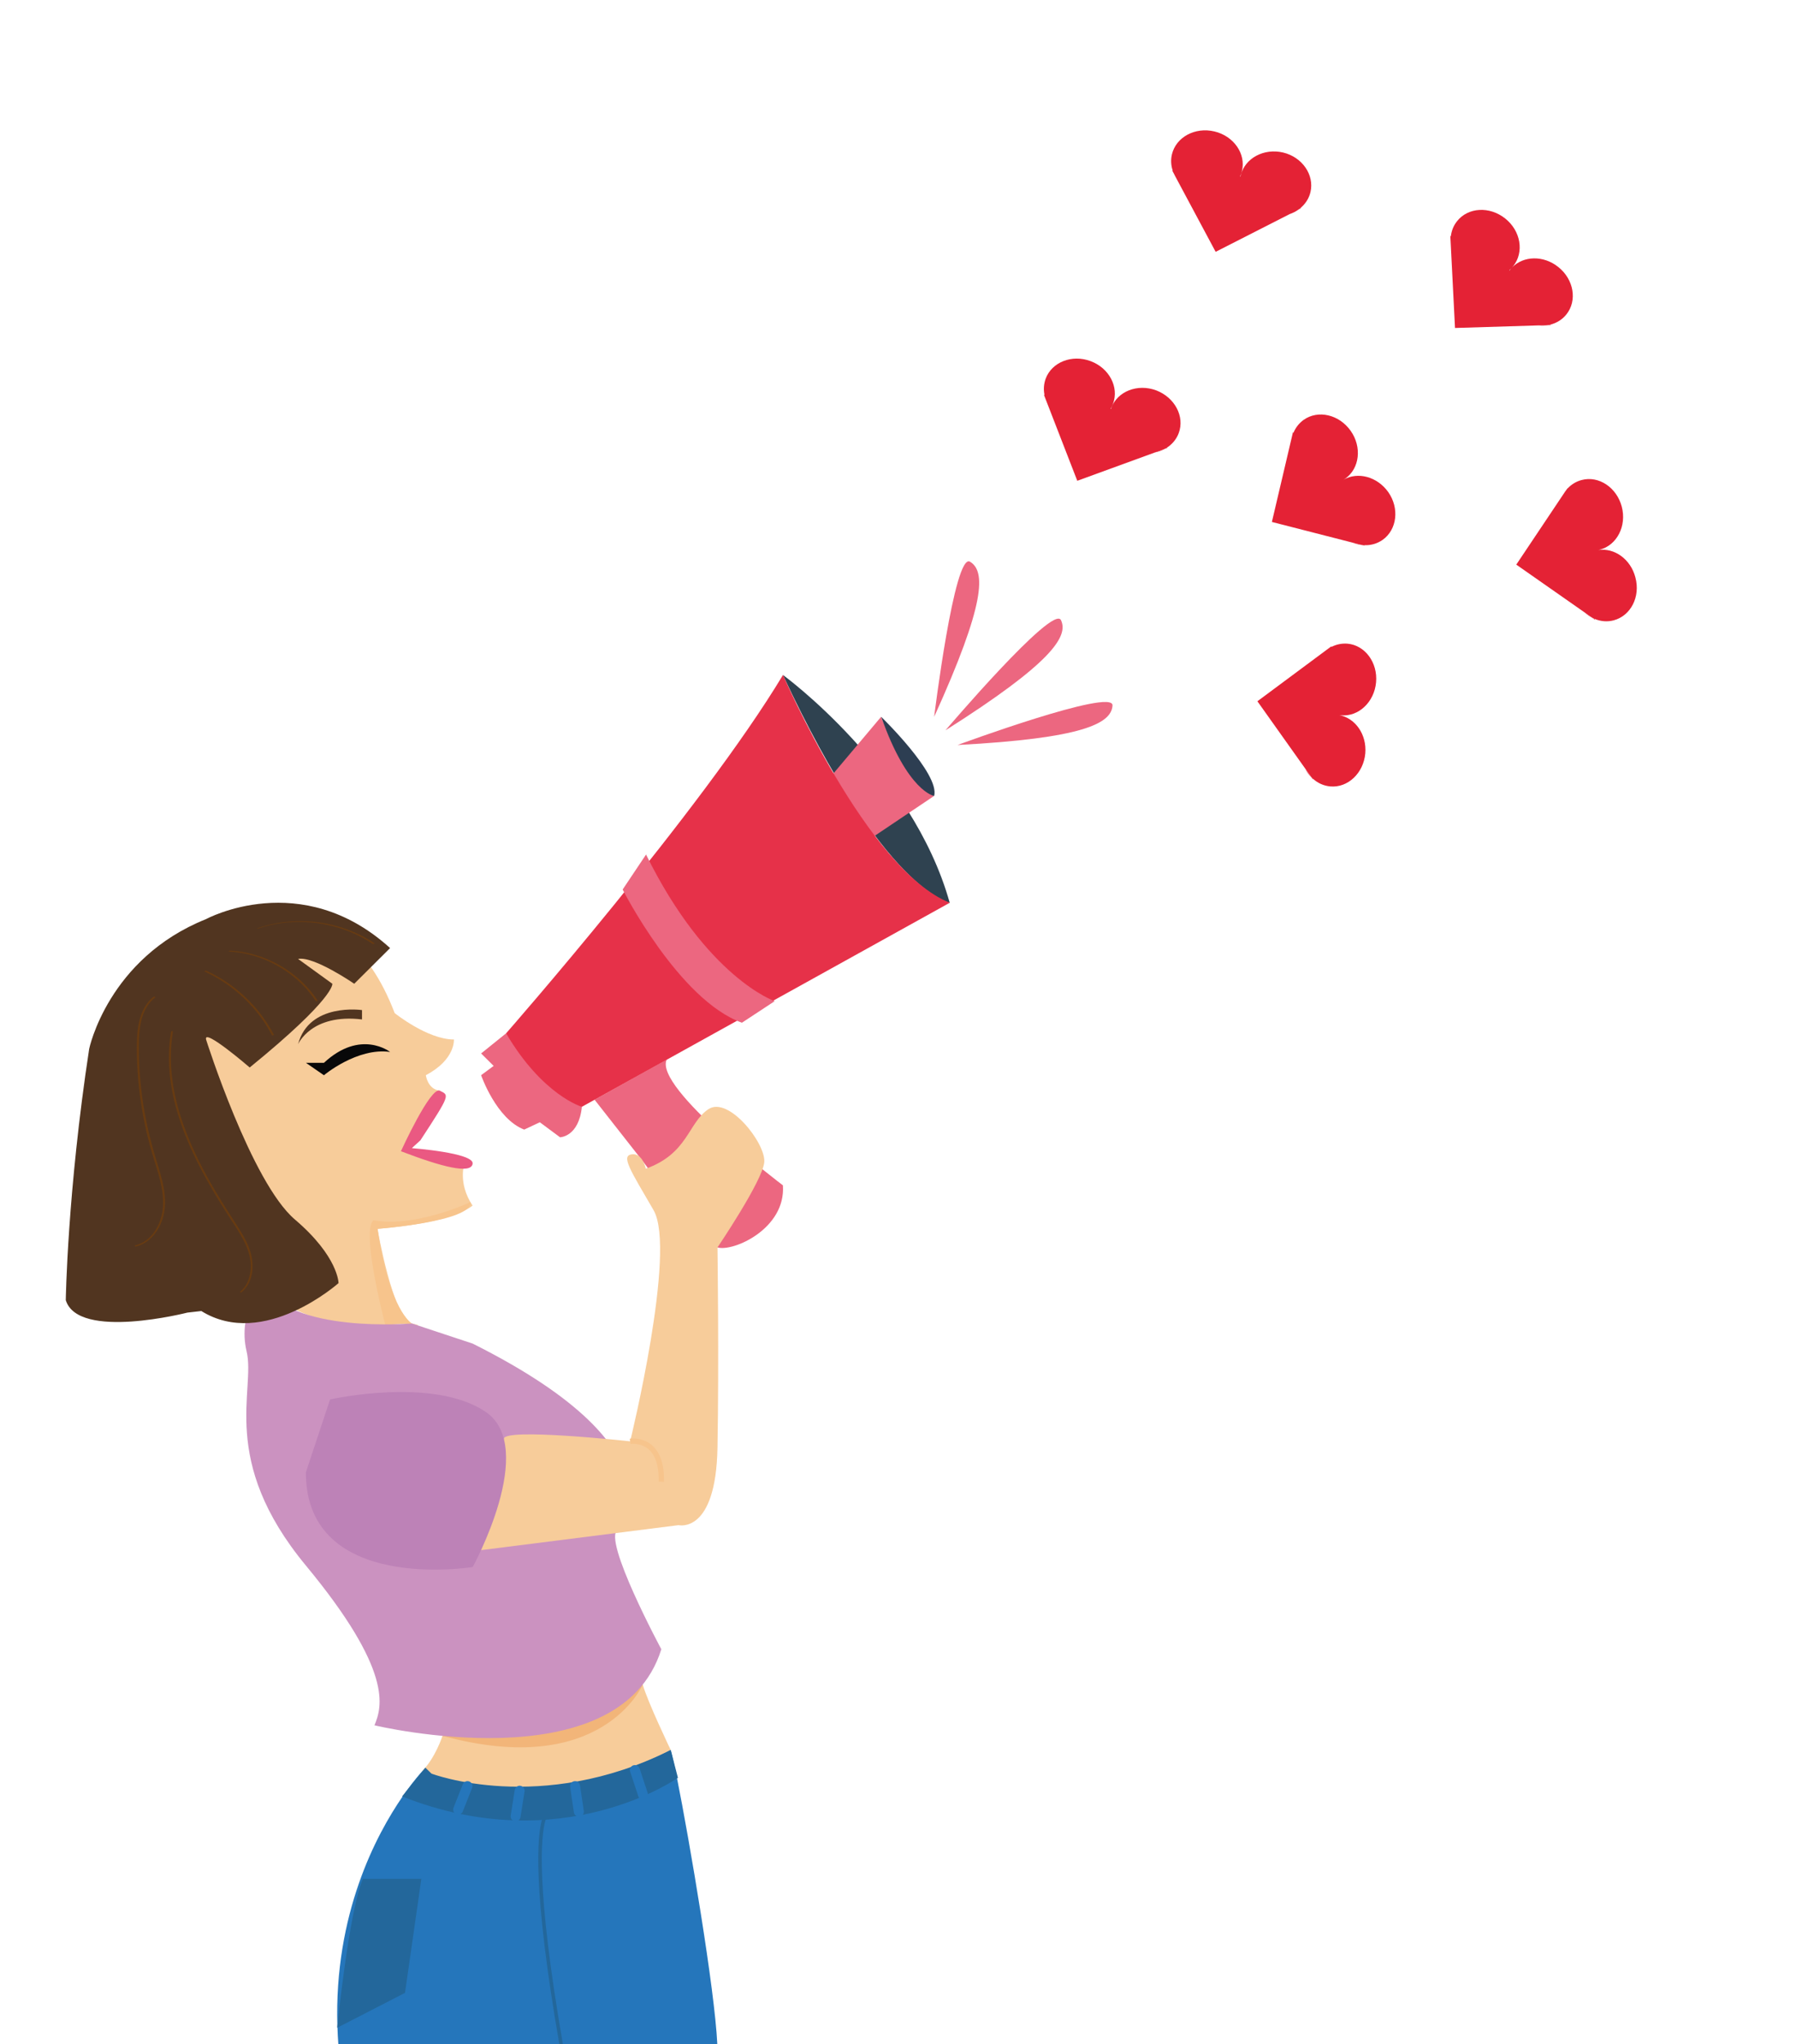 <?xml version="1.0" encoding="utf-8"?>
<!-- Generator: Adobe Illustrator 24.3.0, SVG Export Plug-In . SVG Version: 6.00 Build 0)  -->
<svg version="1.1" id="Layer_1" xmlns="http://www.w3.org/2000/svg" xmlns:xlink="http://www.w3.org/1999/xlink" x="0px" y="0px"
	 viewBox="0 0 2034.1 2314.2" style="enable-background:new 0 0 2034.1 2314.2;" xml:space="preserve">
<style type="text/css">
#kalp-1{
        animation: kalp-1 15s ease infinite;
      }
      @keyframes kalp-1{
        0%{ transform: translateY(-60px) translateX(0px);  }
        50%{ transform: translateY(0px) translateX(80px);}
        100%{ transform: translateY(-60px) translateX(0px); }
     }

	  #kalp-2{
        animation: kalp-2 10s ease infinite;
      }
      @keyframes kalp-2{
        0%{ transform: translateY(-20px) translateX(-60px);  }
        50%{ transform: translateY(0px) translateX(0px);}
        100%{ transform: translateY(-20px) translateX(-60px); }
     }
	 
	 #kalp-3{
        animation: kalp-3 8s ease infinite;
      }
      @keyframes kalp-3{
        0%{ transform: translateY(60px) translateX(40px);  }
        50%{ transform: translateY(0px) translateX(20px);}
        100%{ transform: translateY(60px) translateX(40px); }
     }

     #kalp-4{
        animation: kalp-4 6s ease infinite;
      }
      @keyframes kalp-4{
        0%{ transform: translateY(-30px) translateX(0px);  }
        50%{ transform: translateY(0px) translateX(-60px);}
        100%{ transform: translateY(-30px) translateX(0px); }
     }

	  #kalp-5{
        animation: kalp-5 8s ease infinite;
      }
      @keyframes kalp-5{
        0%{ transform: translateY(120px) translateX(0px);  }
        50%{ transform: translateY(0px) translateX(-40px);}
        100%{ transform: translateY(120px) translateX(0px); }
     }
	 
	 #kalp-6{
        animation: kalp-6 6s ease infinite;
      }
      @keyframes kalp-6{
        0%{ transform: translateY(30px) translateX(10px);  }
        50%{ transform: translateY(0px) translateX(-50px);}
        100%{ transform: translateY(30px) translateX(10px); }
     }
	 
	 #ses-1{
        animation: ses-1 6s ease-out infinite;
      }
      @keyframes ses-1{
        0%{ transform: translateY(10px) translateX(-10px);  }
        50%{ transform: translateY(-40px) translateX(40px);}
        100%{ transform: translateY(10px) translateX(-10px); }
     }

	 	 #ses-2{
        animation: ses-2 6s ease-out infinite;
      }
      @keyframes ses-2{
        0%{ transform: translateY(10px) translateX(-10px);  }
        50%{ transform: translateY(-60px) translateX(60px);}
        100%{ transform: translateY(10px) translateX(-10px); }
     }

	 	 #ses-3{
        animation: ses-3 6s ease-out infinite;
      }
      @keyframes ses-3{
        0%{ transform: translateY(10px) translateX(-10px);  }
        50%{ transform: translateY(-40px) translateX(40px);}
        100%{ transform: translateY(10px) translateX(-10px); }
     }

	.st0{fill:#E42235;}
	.st1{fill:#F7CC9A;}
	.st2{fill:#EA5982;}
	.st3{fill:#080809;}
	.st4{fill:#513520;}
	.st5{fill:#2576BB;}
	.st6{fill:#EC6780;}
	.st7{fill:#2F4250;}
	.st8{fill:#2D3E52;}
	.st9{fill:#23679B;}
	.st10{fill:none;stroke:#23679B;stroke-width:4;stroke-miterlimit:10;}
	.st11{fill:#F7C48C;}
	.st12{fill:#E63149;}
	.st13{fill:#F2B579;}
	.st14{fill:#CB92C0;}
	.st15{fill:none;stroke:#F7C48C;stroke-width:6;stroke-miterlimit:10;}
	.st16{fill:#683B11;}
	.st17{fill:#BD82B7;}
</style>
<g id="kalp-6">
	<path class="st0" d="M1753.4,368.1c-3.6,0.7-7.4,0.8-11.2,0.3L1753.4,368.1z"/>
	<path class="st0" d="M1764.9,302.3c-16.7-13.4-39.5-12.9-52.5,0.6c0.5-0.5,1-1.1,1.5-1.7c12.5-15.7,8.5-39.8-9.1-53.8
		c-17.6-14.1-42-12.8-54.5,2.9c-4.1,5.1-6.4,11-7.1,17.2l-0.6-0.5l5.3,104.3l94.2-2.9l11.2-0.3c0.9-0.2,1.8-0.3,2.6-0.6
		c7-1.8,13.4-5.6,18.1-11.5C1786.6,340.4,1782.5,316.3,1764.9,302.3z M1711.9,303.5c-0.5,0.5-1,1.1-1.5,1.7
		c-0.3,0.4-0.5,0.7-0.8,1.1l-0.3-0.3C1710.2,305.1,1711,304.3,1711.9,303.5z"/>
	<path class="st0" d="M1756.5,368l-3.2,0.1c0.9-0.2,1.8-0.3,2.6-0.6L1756.5,368z"/>
</g>
<g id="kalp-1">
	<path class="st0" d="M1558.5,772.4c-2,22.4-19.8,39.2-39.7,37.4c-0.6-0.1-1.3-0.1-1.9-0.2c18.3,3.5,31.2,22.1,29.4,43.3
		c-2,22.4-19.8,39.2-39.7,37.4c-7.5-0.7-14.2-3.8-19.5-8.6c-0.7-0.6-1.3-1.2-1.9-1.8l-6.6-9.3l-54.5-76.7l83.9-62.3l-0.1,0.8
		c5.5-2.9,11.8-4.2,18.2-3.7C1545.9,730.4,1560.5,750,1558.5,772.4z"/>
	<path class="st0" d="M1485,879.9c-2.6-2.7-4.9-5.9-6.6-9.3L1485,879.9z"/>
	<path class="st0" d="M1487,881.7l-0.1,0.7l-1.8-2.5C1485.7,880.5,1486.3,881.1,1487,881.7z"/>
</g>
<g id="kalp-2">
	<path class="st0" d="M1771.2,558.9c0.5-0.8,1-1.6,1.6-2.4L1771.2,558.9z"/>
	<path class="st0" d="M1794.9,693.5l8.4,5.9C1800.3,697.8,1797.5,695.8,1794.9,693.5z"/>
	<path class="st0" d="M1827.5,702.3c-7.2,1.9-14.6,1.2-21.3-1.6c-1-0.4-2-0.9-3-1.4l-8.4-5.9l-77.5-54.2l53.8-80.4l1.6-2.4
		c0.9-1.2,1.8-2.4,2.8-3.5c4.2-4.5,9.7-7.9,15.9-9.5c19.4-5.1,39.7,8.5,45.4,30.3c5.7,21.8-5.5,43.5-24.9,48.6
		c-0.6,0.2-1.2,0.3-1.8,0.4c18.4-2.8,36.8,10.4,42.1,31C1858.1,675.5,1847,697.2,1827.5,702.3z"/>
	<path class="st0" d="M1775.6,552.4l0.1,0.6c-1,1.1-2,2.2-2.8,3.5L1775.6,552.4z"/>
	<path class="st0" d="M1806.4,701.6l-3.2-2.2c1,0.5,2,1,3,1.4L1806.4,701.6z"/>
</g>
<g id="kalp-3">
	<path class="st0" d="M1565.9,611.2c-6.2,4.3-13.4,6.3-20.6,6c-1,0-2-0.1-2.9-0.2l-10.2-2.6l-91.7-23.5l23.9-101.7l0.5,0.8
		c2.4-5.8,6.3-10.9,11.6-14.7c16.4-11.6,40.2-6,53.2,12.4c13,18.4,10.2,42.7-6.2,54.2c-0.6,0.4-1.3,0.9-1.9,1.2
		c16.2-9.4,38.3-3.5,50.7,14C1585.1,575.3,1582.3,599.6,1565.9,611.2z"/>
	<path class="st0" d="M1542.4,617c-3.5-0.4-6.9-1.3-10.2-2.6L1542.4,617z"/>
	<path class="st0" d="M1545.7,617.8l-3.3-0.9c1,0.1,2,0.2,2.9,0.2L1545.7,617.8z"/>
</g>
<g id="kalp-5">
	<path class="st0" d="M1484.2,217.5c-1.7,7.2-5.8,13.4-11.3,18c-0.7,0.6-1.4,1.1-2.2,1.7h0c-3,2.2-6.4,3.9-10.1,5.2l-83.8,42.7
		l-45.7-85.4l-1.1-2.1l0-0.1l-2.4-4.5l0.6,0.2c-2-5.9-2.4-12.2-0.9-18.5c4.7-19.5,26.2-31.1,48.1-25.9c21.9,5.2,35.9,25.3,31.2,44.8
		c-0.5,2.1-1.2,4.2-2.1,6.1l0.4,0.1c0.1-0.4,0.2-0.8,0.3-1.2c4.7-19.5,26.2-31.1,48.1-25.9C1474.9,177.9,1488.8,198,1484.2,217.5z"
		/>
	<path class="st0" d="M1473.5,235.7l-2.9,1.5c0.8-0.5,1.5-1.1,2.2-1.7L1473.5,235.7z"/>
</g>
<g id="kalp-4">
	<path class="st0" d="M1335,490.3c-2.6,7-7.4,12.6-13.4,16.5c-0.7,0.4-1.3,0.8-2,1.2l-11.5,4.2l-88,32.1l-37.8-97.4l0.7,0.3
		c-1.3-6.1-0.9-12.4,1.3-18.5c7-18.8,29.8-27.7,50.8-19.9c21.1,7.8,32.5,29.4,25.5,48.2c-0.8,2.1-1.7,4-2.8,5.8l0.4,0.2
		c0.1-0.4,0.3-0.8,0.4-1.2c7-18.8,29.7-27.7,50.8-19.9C1330.5,449.9,1342,471.5,1335,490.3z"/>
	<path class="st0" d="M1319.5,508c-3.5,2-7.4,3.4-11.5,4.2L1319.5,508z"/>
	<path class="st0" d="M1322.1,507.1l-2.6,0.9c0.7-0.4,1.3-0.8,2-1.2L1322.1,507.1z"/>
</g>
<path class="st1" d="M263.4,1055.6c0,0,121.8-70.3,183.6,91.3c0,0,37.1,29.9,67.1,29.9c0,0,1.8,22.8-31.8,40.4
	c0,0,1.8,15.8,15.9,17.6l-31.8,65l60,15.8c0,0-8.8,22.8,8.8,49.2c0,0-19.4,19.3-107.7,26.3c0,0,17.7,101.9,38.8,107.1s-8.8,0-8.8,0
	s-111.2,17.6-160.7-45.7c0,0-10.6-89.6-19.4-103.6c0,0-95.3-39.2-33.6-78.4C244,1270.5,129.2,1131.2,263.4,1055.6z"/>
<path class="st2" d="M454.1,1303.3c0,0,33.6-73.8,44.1-68.5s12.4,3.5-22.1,56.2l-9.7,8.8c0,0,70.6,5.3,68.9,17.6
	S500,1320.9,454.1,1303.3z"/>
<path class="st3" d="M441.8,1190.9c0,0-33.3-26.3-74.9,12.3h-20.4l20.4,14.1C366.8,1217.2,404.7,1185.6,441.8,1190.9z"/>
<path class="st4" d="M410,1143.5c0,0-60-8.8-72.4,38.7c0,0,14.8-35,72.4-28.1V1143.5z"/>
<path class="st1" d="M501.2,1965.1c0,0-8.2,24.9-22.3,39c-14.1,14.1,180.1,59.7,280.8-22.8c0,0-26.4-55-31.7-74.1
	C722.5,1888.2,501.2,1965.1,501.2,1965.1z"/>
<path class="st5" d="M812.4,2314.2H383.2c-0.5-6.3-0.8-12.5-1-18.7c0-0.6,0-1.3-0.1-1.9c-3.8-126.9,44-216.5,73.8-259.7
	c1.6-2.4,3.2-4.6,4.7-6.7c8.8-12.1,15.4-19.5,17.5-21.8l0,0v0c0.5-0.5,0.7-0.8,0.7-0.8c15.2,6.5,30.6,11.2,45.8,14.5
	c3.5,0.8,6.9,1.4,10.4,2c16.3,2.8,32.4,4.1,48.1,4.2c3.5,0,7,0,10.5-0.1c18.3-0.5,36-2.6,52.4-5.5c3-0.5,6.1-1.1,9-1.7
	c22.5-4.6,42.5-10.8,58.9-16.8c2.4-0.9,4.7-1.7,6.9-2.6c22.8-8.8,37-16.5,38.5-17.3c0,0,0.1,0,0.1-0.1c0,0,0,0,0,0v0l0,0
	c0.5,0.3,1.8,5.4,3.7,14.1c1,4.9,2.3,10.9,3.7,17.9C780.9,2083.9,809.5,2251.9,812.4,2314.2z"/>
<path class="st6" d="M573.2,1169.8l-28.3,22.8l14.2,14.1l-14.2,10.5c0,0,17,49.4,48.8,61.6l17.7-8.3l22.9,17c0,0,21.2-0.4,24.7-34.4
	L573.2,1169.8z"/>
<path class="st7" d="M886.7,764.1c0,0,146.6,106.5,188.9,257.9C1075.7,1021.9,1001.5,1010,886.7,764.1z"/>
<path class="st6" d="M943.2,876.5l54.7-65c0,0,28.2,77.3,60,89.6l-70.6,47.4C987.4,948.5,919.9,904.2,943.2,876.5z"/>
<path class="st8" d="M998,811.5c0,0,66.7,64.6,60,89.6C1058,901.1,1028.2,896.7,998,811.5z"/>
<path class="st6" d="M673.4,1245l55.1,70.2c0,0,66.4,91.7,84,97c17.7,5.3,77.7-21.1,74.2-70.3c0,0-146.6-110.6-131.6-142.3
	L673.4,1245z"/>
<path id="ses-1" class="st6" d="M1058,811.5c0,0,22.9-186.2,40.6-175.6S1116.5,682.7,1058,811.5z"/>
<path id="ses-2" class="st6" d="M1070.8,826.8c0,0,121.8-143.2,130.8-124.8C1210.5,720.5,1190.7,750.9,1070.8,826.8z"/>
<path id="ses-3" class="st6" d="M1084.5,843.4c0,0,176.8-65.2,175.5-44.7C1258.7,819.1,1226.4,835.9,1084.5,843.4z"/>
<path class="st9" d="M488.7,2007.9c0,0,123.5,47.1,270.9-26.7l8.2,31.4c0,0-131.4,93-312.4,21.1l26.3-32.6L488.7,2007.9z"/>
<path class="st9" d="M411,2127h66.2l-18.5,129.1l-76.8,39.5C381.9,2295.7,395.1,2163.9,411,2127z"/>
<path class="st10" d="M635.5,2314.2c-31-178.5-24.8-236.1-19.7-253.9c1.8-6.1,3.5-7.5,3.5-7.5"/>
<path class="st5" d="M516.8,2053.9L516.8,2053.9c2.9,1.1,6.2-0.3,7.3-3.1l10.6-26.7c1.2-2.9-0.3-6.1-3.2-7.3l0,0
	c-2.9-1.1-6.2,0.3-7.3,3.1l-10.6,26.7C512.5,2049.5,513.9,2052.8,516.8,2053.9z"/>
<path class="st5" d="M583.1,2061.8L583.1,2061.8c3.1,0.5,5.9-1.6,6.4-4.7l4.6-29c0.5-3.1-1.6-5.9-4.7-6.4l0,0
	c-3.1-0.5-5.9,1.6-6.4,4.7l-4.6,29C577.9,2058.5,580,2061.4,583.1,2061.8z"/>
<path class="st5" d="M656.4,2056.6L656.4,2056.6c3.1-0.4,5.2-3.3,4.8-6.4l-4.3-29c-0.4-3.1-3.3-5.2-6.4-4.7l0,0
	c-3.1,0.4-5.2,3.3-4.8,6.4l4.3,29C650.5,2054.9,653.3,2057,656.4,2056.6z"/>
<path class="st5" d="M730,2037.1L730,2037.1c2.9-1,4.6-4.1,3.6-7.1l-9.2-27.9c-1-2.9-4.2-4.5-7.1-3.6l0,0c-2.9,1-4.6,4.1-3.6,7.1
	l9.2,27.9C723.8,2036.4,727,2038,730,2037.1z"/>
<path class="st11" d="M532.9,1360.9c0,0-62.2,29.2-109.2,20.6c0,0-16.6-0.7,11.3,113.3l1.3,4.6l30.2-1.1c0,0-25.6-14.5-38.8-107.1
	C427.6,1391.1,534.9,1383.1,532.9,1360.9z"/>
<path class="st12" d="M573.2,1169.8c0,0,221.8-252.9,313.6-405.7c0,0,95.3,220.7,188.9,257.9L659,1253
	C659,1253,614.5,1240.1,573.2,1169.8z"/>
<path class="st6" d="M705.2,1007c0,0,63.6,125.2,135.1,150.8l37.1-24.4c0,0-76.8-26.3-145.7-166L705.2,1007z"/>
<path class="st13" d="M501.2,1965.1l226.7-57.9C727.9,1907.2,682,2014.6,501.2,1965.1z"/>
<path class="st14" d="M297,1452.6c0,0-28.2,33.4-17.7,77.3s-31.8,122.9,67.1,242.4c98.9,119.4,86.5,159.8,77.7,180.9
	c0,0,277.2,66.7,324.9-86.1c0,0-67.1-124.7-49.4-135.2c0,0,81.8-87.6-164.2-210.8l-68.9-22.8C466.5,1498.2,327,1510.5,297,1452.6z"
	/>
<path class="st1" d="M570.7,1629.1l-25.8,125.8l223.6-28.3c0,0,42.4,10.5,44.1-87.8c1.8-98.4,0-226.6,0-226.6s51.2-75.5,53-96.6
	c1.8-21.1-40.6-75.5-63.6-59.7c-22.9,15.8-22.9,50.1-70.6,67.2c0,0-3.5-18-15.9-16.3s-1.8,17.6,24.7,63.2
	c26.5,45.7-26.5,261.7-26.5,261.7S568.9,1615.9,570.7,1629.1z"/>
<path class="st15" d="M713.7,1631.7c0,0,36.5-6,35.3,45.7"/>
<path class="st4" d="M212.2,1486c0,0-123.6,31.6-137.7-14.1c0,0,1.8-122.9,26.5-284.5c0,0,21.2-102.4,132.4-146.9
	c0,0,107.7-58.6,208.4,32.8l-40.6,40.4c0,0-45.9-31.6-63.6-28.1l38.8,28.1c0,0,3.5,15.8-93.6,94.8c0,0-53-45.7-49.4-31.6
	c0,0,51.2,161.6,100.6,203.7s49.4,72,49.4,72s-84.8,75.5-155.4,31.6L212.2,1486z"/>
<g>
	<g>
		<path class="st16" d="M174,1128.4c-13.7,10.7-17.7,28.7-18.7,45.2c-0.6,10.3-0.3,20.7,0.1,31c0.5,11.1,1.4,22.2,2.8,33.2
			c2.8,22.4,7.3,44.5,13.6,66.2c6,20.7,14.7,41.9,12.6,63.9c-1.5,15.9-10,33.1-25.2,39.9c-1.8,0.8-3.8,1.4-5.7,1.9
			c-1.4,0.3-0.9,1.9,0.4,1.5c16.2-3.9,26.8-18.5,31-34c5.4-20.2-0.9-41.3-6.9-60.6c-6.7-21.7-12.2-43.6-15.7-66.1
			c-3.5-22.4-5.2-45.1-5-67.8c0.1-16.8,1.8-36,13.6-49c1.4-1.6,3-3,4.7-4.3C176.6,1128.6,174.9,1127.8,174,1128.4L174,1128.4z"/>
	</g>
</g>
<g>
	<g>
		<path class="st16" d="M231.5,1099.7c12.6,5.8,24.5,13.2,35.3,22c10.8,8.8,20.5,19,28.8,30.3c4.6,6.3,8.8,13,12.4,20
			c0.3,0.6,2.4-0.2,2.2-0.6c-6.5-12.3-14.5-23.8-23.9-34c-9.4-10.3-20.1-19.4-31.8-27c-6.7-4.3-13.6-8.1-20.8-11.4
			c-0.4-0.2-1-0.1-1.4,0.1C232.1,1099.1,231.2,1099.6,231.5,1099.7L231.5,1099.7z"/>
	</g>
</g>
<g>
	<g>
		<path class="st16" d="M259.4,1077.2c15.2,0.8,30.3,4.6,44.2,10.8c13.8,6.2,26.6,14.8,37.5,25.4c6.2,6,11.7,12.7,16.5,19.9
			c0.4,0.6,2.4-0.3,2.2-0.6c-8.5-12.8-19.4-23.9-31.9-32.8c-12.6-8.9-26.7-15.6-41.5-19.6c-8.3-2.2-16.9-3.6-25.5-4.1
			c-0.5,0-1.2,0.1-1.5,0.4C259,1077,258.9,1077.2,259.4,1077.2L259.4,1077.2z"/>
	</g>
</g>
<g>
	<g>
		<path class="st16" d="M292.8,1051c16.8-5.6,34.5-7.9,52.2-7.2c17.6,0.7,35,4.5,51.3,11.1c9.1,3.7,17.8,8.3,26,13.8
			c0.5,0.3,2.3-0.6,2.1-0.7c-15-10-31.8-17.1-49.3-21.2c-17.5-4-35.7-5-53.6-2.8c-10,1.2-19.8,3.4-29.3,6.6
			c-0.2,0.1-0.8,0.3-0.7,0.6C291.6,1051.4,292.6,1051.1,292.8,1051L292.8,1051z"/>
	</g>
</g>
<g>
	<g>
		<path class="st16" d="M193.7,1168c-3.4,20.6-3,41.6,0.4,62.2c3.5,20.9,9.9,41.2,18.1,60.7c8.3,20,18.5,39.2,29.4,57.8
			c5.5,9.3,11.1,18.4,17,27.5c5.7,8.9,11.9,17.7,16.8,27.1c4.7,8.9,8.4,18.7,8.6,28.9c0.2,8.8-1.8,18.1-7.3,25.2
			c-1.3,1.7-2.8,3.3-4.5,4.7c-1.1,0.9,0.6,1.6,1.4,0.9c14.4-12.2,14.8-33.2,8.7-49.7c-3.7-9.9-9.4-18.9-15.1-27.8
			c-5.9-9.1-11.8-18.2-17.5-27.5c-11.5-18.7-22.2-38-31.2-58c-8.8-19.6-16.1-40-20.5-61c-4.3-20.7-5.8-42-3.3-63.1
			c0.3-2.7,0.7-5.3,1.1-8C196.1,1166.8,193.9,1167.1,193.7,1168L193.7,1168z"/>
	</g>
</g>
<path class="st17" d="M346.4,1666.9l27.4-82.6c0,0,116.9-26.3,176.3,14.1c59.4,40.4-14.7,175.6-14.7,175.6
	S346.4,1804.9,346.4,1666.9L346.4,1666.9z"/>
</svg>
